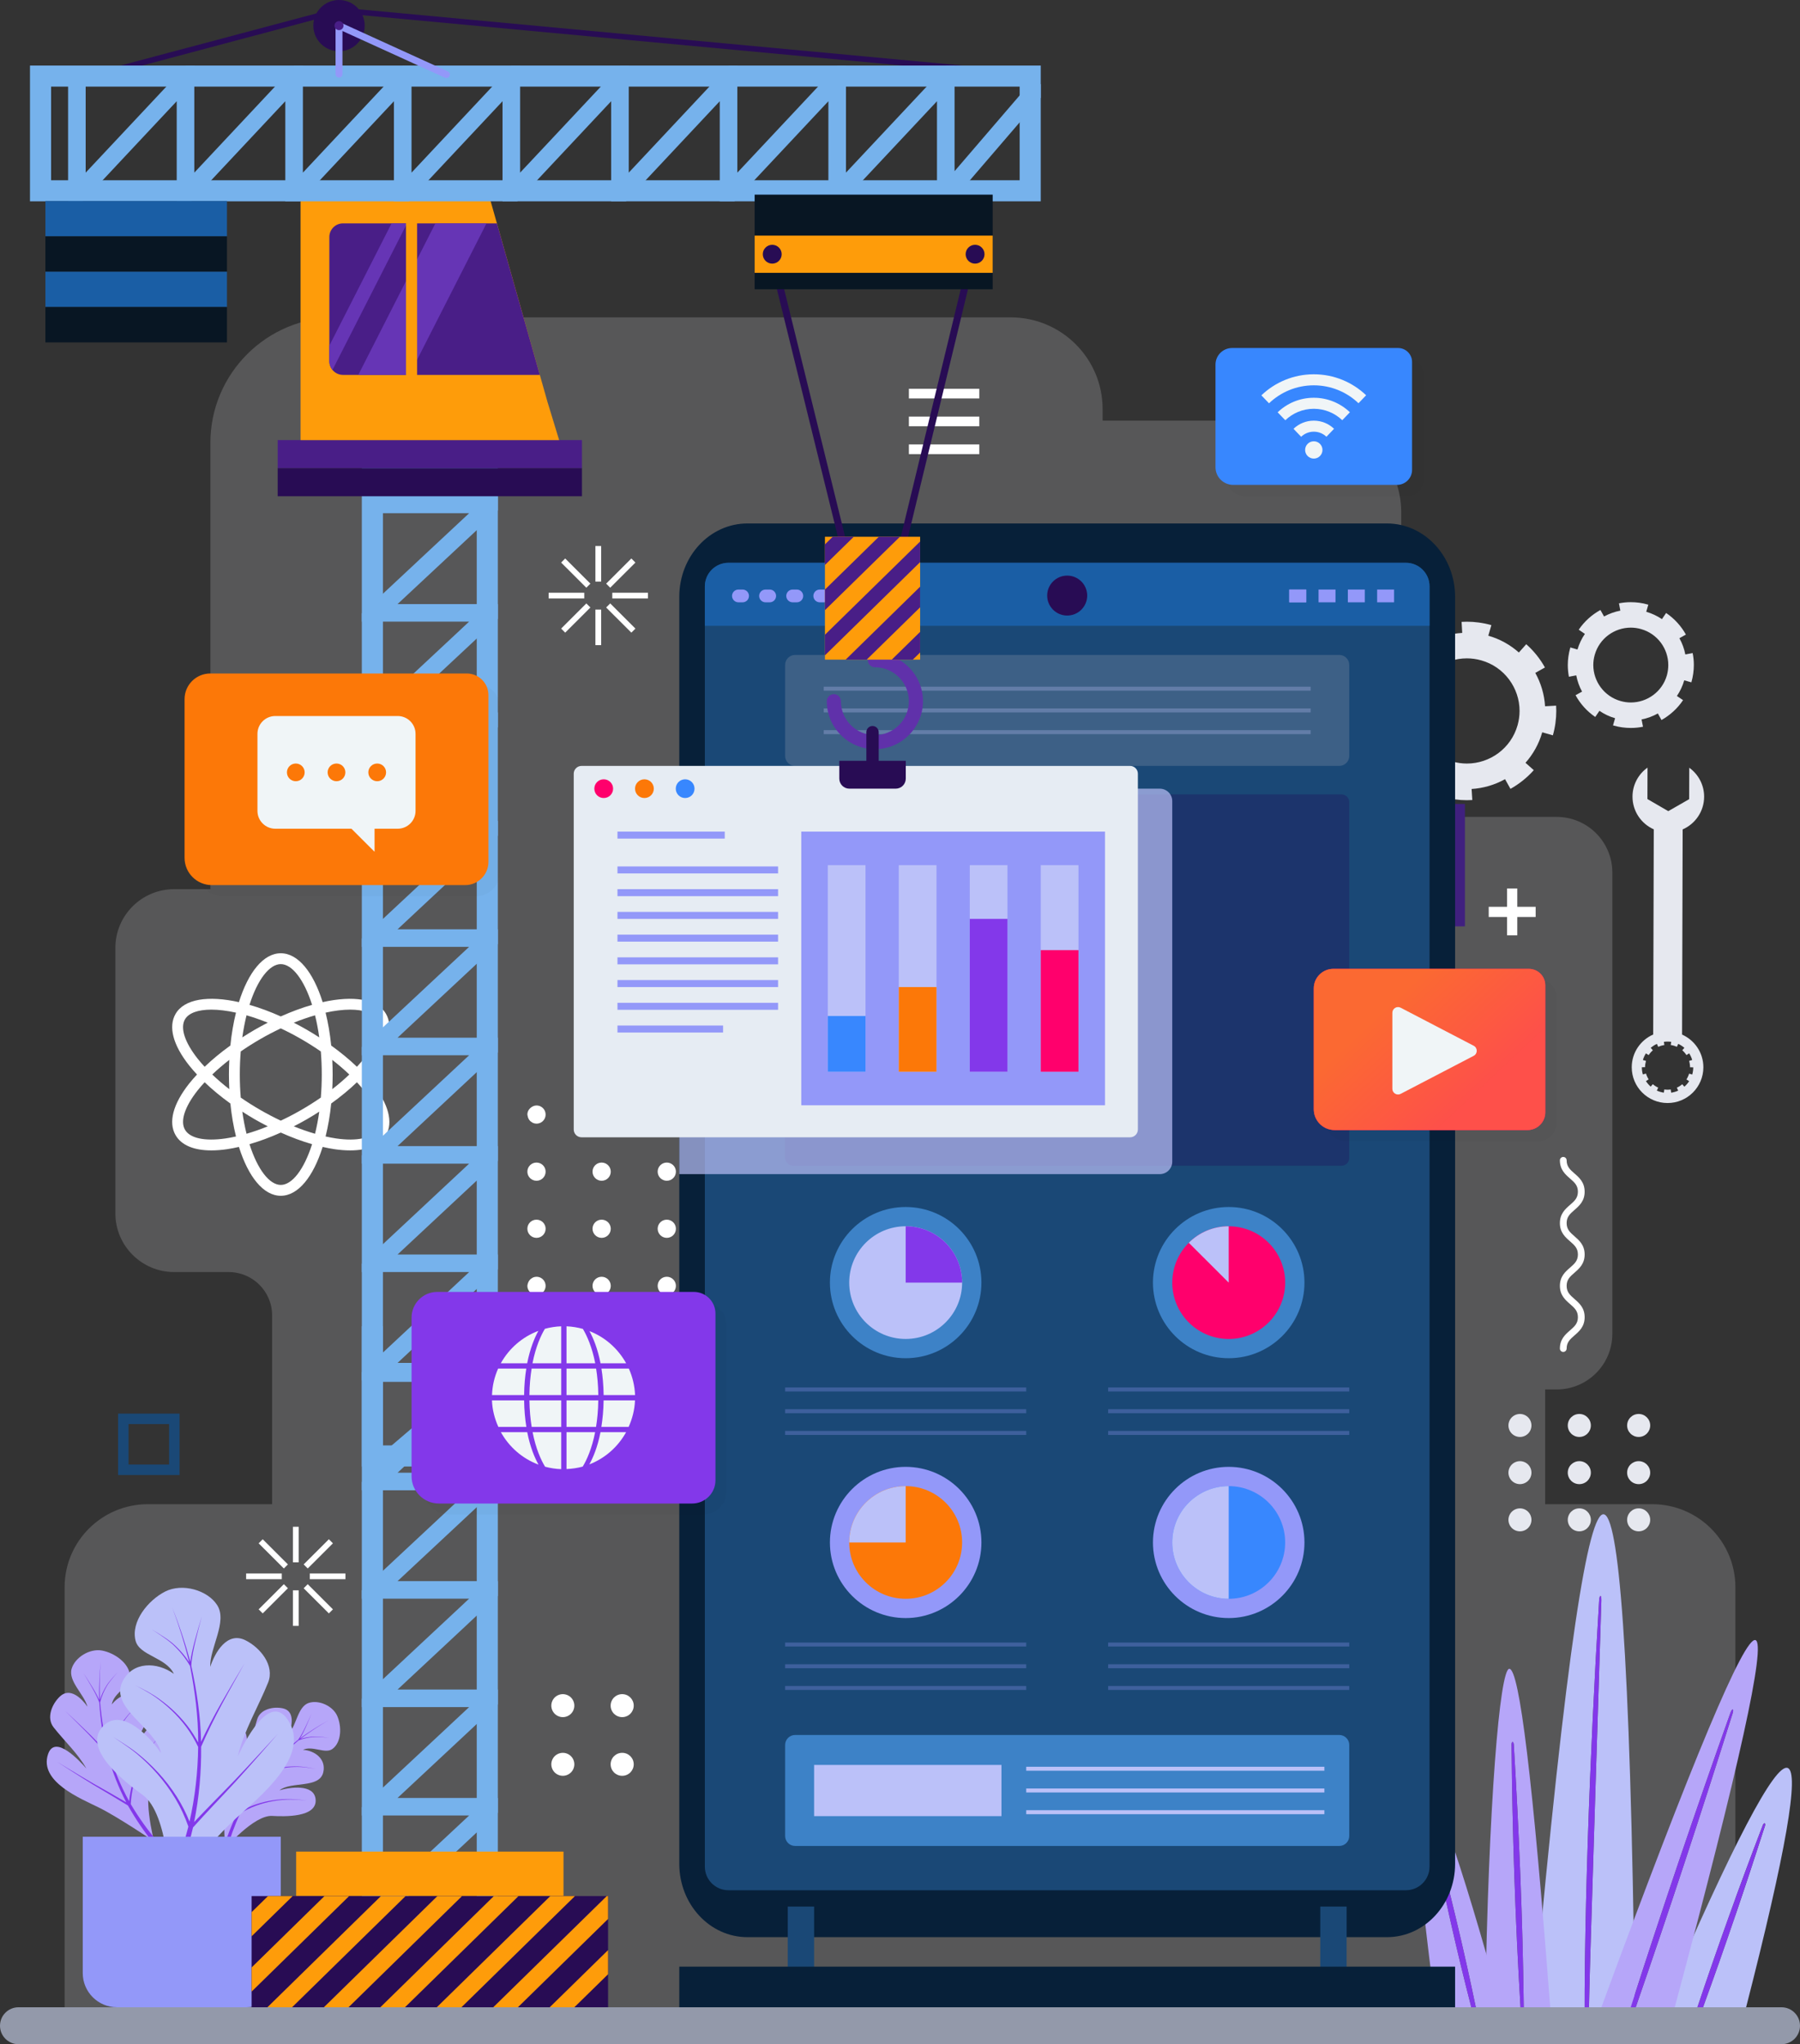 <svg xmlns="http://www.w3.org/2000/svg" width="781" height="887" viewBox="0 0 781 887" fill="none"><rect x="0" y="0" width="781" height="887" fill="#333333" stroke="none"/><path opacity="0.2" d="M670.428 652.681V602.899H675.404C688.749 602.899 699.57 592.1 699.57 578.778V378.578C699.57 365.258 688.751 354.457 675.404 354.457H607.983V222.333C607.983 200.347 590.127 182.522 568.098 182.522H478.416V177.519C478.416 155.533 460.56 137.708 438.531 137.708H145.848C115.714 137.708 91.285 162.091 91.285 192.169V385.813H75.578C61.486 385.813 50.063 397.215 50.063 411.28V526.488C50.063 540.553 61.486 551.955 75.578 551.955H99.221C109.633 551.955 118.074 560.381 118.074 570.773V652.679H64.14C44.199 652.679 28.031 668.816 28.031 688.721V870.961H752.971V688.721C752.971 668.814 736.803 652.679 716.862 652.679H670.428V652.681Z" fill="#E6E8EF"></path><path d="M77.915 640.01H51.232V613.377H77.915V640.01ZM55.779 635.474H73.37V617.916H55.779V635.474Z" fill="#1A4876"></path><path d="M775.634 767.124C780.914 768.941 774.907 803.555 757.615 870.966C751.702 870.966 745.447 870.966 738.928 870.966C748.398 844.96 757.28 818.734 765.753 792.377C766.213 790.94 765.35 790.685 764.828 792.055C754.831 818.14 745.361 844.46 736.488 870.966C731.527 870.966 726.421 870.966 721.202 870.966C751.919 799.824 770.061 765.21 775.634 767.124Z" fill="#BBC1F9"></path><path d="M764.829 792.053C765.352 790.682 766.212 790.937 765.754 792.375C757.282 818.734 748.399 844.958 738.929 870.963C738.123 870.963 737.309 870.963 736.492 870.963C745.362 844.46 754.832 818.137 764.829 792.053Z" fill="#8338EA"></path><path d="M709.331 870.964C702.659 870.964 696.007 870.964 689.437 870.964L689.606 863.571L689.955 850.574C690.487 833.246 691.022 815.919 691.554 798.584C692.643 763.913 693.729 729.231 694.818 694.557C694.902 691.79 693.999 691.834 693.835 694.509C691.74 729.118 690.083 763.79 688.932 798.478C688.356 815.823 687.939 833.172 687.696 850.521L687.573 863.533L687.564 870.961C680.047 870.961 672.648 870.961 665.442 870.961C679.731 712.385 689.274 656.804 695.74 657.056C702.185 657.306 707.368 713.07 709.331 870.964Z" fill="#BBC1F9"></path><path d="M693.832 694.514C693.996 691.838 694.899 691.795 694.815 694.562C693.726 729.234 692.64 763.917 691.551 798.589C691.019 815.924 690.484 833.251 689.952 850.578L689.603 863.576L689.434 870.968C688.811 870.968 688.182 870.968 687.561 870.968L687.57 863.54L687.693 850.528C687.936 833.179 688.353 815.83 688.929 798.486C690.08 763.795 691.737 729.123 693.832 694.514Z" fill="#8338EA"></path><path d="M672.618 870.964C668.723 870.964 664.896 870.964 661.144 870.964C660.684 832.979 659.107 794.976 656.821 757.023C656.727 755.41 655.829 755.494 655.846 757.059C656.183 795.034 657.445 833.056 659.73 870.964C654.451 870.964 649.331 870.964 644.413 870.964C645.832 782.923 650.725 724.236 654.863 724.106C659.239 723.969 665.161 772.93 672.618 870.964Z" fill="#B6A6F9"></path><path d="M661.144 870.964C660.67 870.964 660.2 870.964 659.731 870.964C657.445 833.056 656.183 795.034 655.846 757.059C655.829 755.494 656.727 755.41 656.821 757.023C659.107 794.978 660.684 832.979 661.144 870.964Z" fill="#8338EA"></path><path d="M651.416 870.964C647.58 870.964 643.878 870.964 640.333 870.964C635.112 845.634 629.021 820.477 622.376 795.462C622.065 794.281 621.198 794.524 621.42 795.683C626.319 820.929 631.954 846.059 638.389 870.964C632.768 870.964 627.568 870.964 622.872 870.964C614.407 806.616 612.42 773.978 616.923 773.06C621.555 772.117 633.052 804.75 651.416 870.964Z" fill="#B6A6F9"></path><path d="M640.33 870.964C639.675 870.964 639.032 870.964 638.386 870.964C631.953 846.059 626.315 820.928 621.417 795.683C621.195 794.524 622.06 794.281 622.373 795.461C629.018 820.477 635.111 845.633 640.33 870.964Z" fill="#8338EA"></path><path d="M761.677 711.647C766.427 713.154 754.751 766.254 726.657 870.966C721.077 870.966 715.419 870.966 709.728 870.966C724.381 828.708 738.309 786.166 751.755 743.484C752.424 741.357 751.555 741.133 750.825 743.174C735.744 785.517 721.277 828.15 707.537 870.966C703.31 870.966 699.066 870.966 694.82 870.966C734.503 763.208 756.788 710.096 761.677 711.647Z" fill="#B6A6F9"></path><path d="M750.826 743.174C751.553 741.136 752.425 741.357 751.755 743.484C738.312 786.163 724.381 828.708 709.729 870.966C709.001 870.966 708.267 870.966 707.537 870.966C721.277 828.148 735.744 785.517 750.826 743.174Z" fill="#8338EA"></path><path d="M317.583 529.221H317.564C315.38 529.221 313.619 530.988 313.619 533.168C313.619 535.346 315.399 537.115 317.583 537.115C319.768 537.115 321.538 535.349 321.538 533.168C321.538 530.988 319.768 529.221 317.583 529.221ZM317.583 553.996H317.564C315.38 553.996 313.619 555.763 313.619 557.943C313.619 560.123 315.399 561.89 317.583 561.89C319.768 561.89 321.538 560.123 321.538 557.943C321.538 555.763 319.768 553.996 317.583 553.996ZM317.583 603.545H317.564C315.38 603.545 313.619 605.312 313.619 607.492C313.619 609.673 315.399 611.44 317.583 611.44C319.768 611.44 321.538 609.673 321.538 607.492C321.538 605.312 319.768 603.545 317.583 603.545ZM317.583 578.77H317.564C315.38 578.77 313.619 580.537 313.619 582.718C313.619 584.898 315.399 586.665 317.583 586.665C319.768 586.665 321.538 584.898 321.538 582.718C321.538 580.537 319.768 578.77 317.583 578.77ZM345.848 454.894H345.829C343.645 454.894 341.886 456.661 341.886 458.842C341.886 461.02 343.666 462.789 345.851 462.789C348.035 462.789 349.805 461.022 349.805 458.842C349.803 456.659 348.033 454.894 345.848 454.894ZM317.583 504.446H317.564C315.38 504.446 313.619 506.213 313.619 508.393C313.619 510.574 315.399 512.341 317.583 512.341C319.768 512.341 321.538 510.574 321.538 508.393C321.538 506.213 319.768 504.446 317.583 504.446ZM289.316 561.888C291.5 561.888 293.27 560.121 293.27 557.941C293.27 555.76 291.5 553.993 289.316 553.993H289.297C287.112 553.993 285.352 555.76 285.352 557.941C285.354 560.121 287.134 561.888 289.316 561.888ZM289.316 586.662C291.5 586.662 293.27 584.896 293.27 582.715C293.27 580.537 291.5 578.768 289.316 578.768H289.297C287.112 578.768 285.352 580.535 285.352 582.715C285.354 584.896 287.134 586.662 289.316 586.662ZM317.583 430.117H317.564C315.38 430.117 313.619 431.884 313.619 434.065C313.619 436.242 315.399 438.012 317.583 438.012C319.768 438.012 321.538 436.245 321.538 434.065C321.538 431.887 319.768 430.117 317.583 430.117ZM317.583 454.894H317.564C315.38 454.894 313.619 456.661 313.619 458.842C313.619 461.02 315.399 462.789 317.583 462.789C319.768 462.789 321.538 461.022 321.538 458.842C321.538 456.659 319.768 454.894 317.583 454.894ZM317.583 479.669H317.564C315.38 479.669 313.619 481.436 313.619 483.616C313.619 485.794 315.399 487.561 317.583 487.561C319.768 487.561 321.538 485.794 321.538 483.616C321.538 481.434 319.768 479.669 317.583 479.669ZM402.378 537.115C404.56 537.115 406.333 535.349 406.333 533.168C406.333 530.988 404.562 529.221 402.378 529.221H402.359C400.174 529.221 398.414 530.988 398.414 533.168C398.414 535.346 400.194 537.115 402.378 537.115ZM402.378 512.338C404.56 512.338 406.333 510.571 406.333 508.391C406.333 506.211 404.562 504.444 402.378 504.444H402.359C400.174 504.444 398.414 506.211 398.414 508.391C398.414 510.571 400.194 512.338 402.378 512.338ZM400.837 487.251C401.311 487.451 401.831 487.561 402.378 487.561C402.956 487.561 403.496 487.424 403.989 487.203C404.006 487.196 404.016 487.181 404.033 487.174C404.514 486.951 404.931 486.633 405.283 486.244C405.918 485.544 406.333 484.636 406.333 483.616C406.333 481.438 404.562 479.669 402.378 479.669H402.359C400.174 479.669 398.414 481.436 398.414 483.616C398.414 485.249 399.416 486.653 400.837 487.251ZM292.112 604.701C291.996 604.584 291.833 604.526 291.703 604.425C291.033 603.906 290.231 603.545 289.316 603.545H289.294C287.11 603.545 285.352 605.312 285.352 607.492C285.352 608.565 285.79 609.531 286.486 610.24C286.488 610.242 286.488 610.245 286.488 610.245C287.209 610.978 288.206 611.437 289.313 611.437C289.523 611.437 289.701 611.351 289.904 611.319H289.906C289.908 611.319 289.911 611.317 289.913 611.317C290.845 611.17 291.662 610.742 292.257 610.065C292.353 609.961 292.408 609.831 292.493 609.716C292.671 609.464 292.863 609.223 292.979 608.93C293.157 608.492 293.263 608.016 293.266 607.509C293.266 607.502 293.268 607.497 293.268 607.492C293.268 606.492 292.863 605.603 292.247 604.906C292.196 604.843 292.17 604.759 292.112 604.701ZM289.316 537.115C291.5 537.115 293.27 535.349 293.27 533.168C293.27 530.988 291.5 529.221 289.316 529.221H289.297C287.112 529.221 285.352 530.988 285.352 533.168C285.354 535.346 287.134 537.115 289.316 537.115ZM345.848 578.77H345.829C343.645 578.77 341.886 580.537 341.886 582.718C341.886 584.898 343.666 586.665 345.851 586.665C348.035 586.665 349.805 584.898 349.805 582.718C349.803 580.537 348.033 578.77 345.848 578.77ZM345.848 504.446H345.829C343.645 504.446 341.886 506.213 341.886 508.393C341.886 510.574 343.666 512.341 345.851 512.341C348.035 512.341 349.805 510.574 349.805 508.393C349.805 506.213 348.033 504.446 345.848 504.446ZM345.848 529.221H345.829C343.645 529.221 341.886 530.988 341.886 533.168C341.886 535.346 343.666 537.115 345.851 537.115C348.035 537.115 349.805 535.349 349.805 533.168C349.803 530.988 348.033 529.221 345.848 529.221ZM345.848 553.996H345.829C343.645 553.996 341.886 555.763 341.886 557.943C341.886 560.123 343.666 561.89 345.851 561.89C348.035 561.89 349.805 560.123 349.805 557.943C349.803 555.763 348.033 553.996 345.848 553.996ZM345.848 479.669H345.829C343.645 479.669 341.886 481.436 341.886 483.616C341.886 485.794 343.666 487.561 345.851 487.561C348.035 487.561 349.805 485.794 349.805 483.616C349.803 481.434 348.033 479.669 345.848 479.669ZM374.113 454.894H374.091C371.907 454.894 370.146 456.661 370.146 458.842C370.146 461.02 371.929 462.789 374.113 462.789C376.298 462.789 378.068 461.022 378.068 458.842C378.068 456.659 376.298 454.894 374.113 454.894ZM345.848 438.012C348.033 438.012 349.803 436.245 349.803 434.065C349.803 434.062 349.803 434.062 349.803 434.06C349.8 433.418 349.612 432.839 349.34 432.302C349.314 432.254 349.278 432.216 349.249 432.168C348.962 431.658 348.572 431.242 348.095 430.906C348.095 430.906 348.095 430.906 348.093 430.906C347.447 430.447 346.701 430.122 345.848 430.122H345.829C343.645 430.122 341.884 431.889 341.884 434.069C341.882 436.245 343.664 438.012 345.848 438.012ZM374.113 553.996H374.091C371.907 553.996 370.146 555.763 370.146 557.943C370.146 560.123 371.929 561.89 374.113 561.89C376.298 561.89 378.068 560.123 378.068 557.943C378.068 555.763 376.298 553.996 374.113 553.996ZM374.113 578.77H374.091C371.907 578.77 370.146 580.537 370.146 582.718C370.146 584.898 371.929 586.665 374.113 586.665C376.298 586.665 378.068 584.898 378.068 582.718C378.068 580.537 376.298 578.77 374.113 578.77ZM374.113 479.669H374.091C371.907 479.669 370.146 481.436 370.146 483.616C370.146 485.794 371.929 487.561 374.113 487.561C376.298 487.561 378.068 485.794 378.068 483.616C378.068 481.434 376.298 479.669 374.113 479.669ZM374.113 529.221H374.091C371.907 529.221 370.146 530.988 370.146 533.168C370.146 535.346 371.929 537.115 374.113 537.115C376.298 537.115 378.068 535.349 378.068 533.168C378.068 530.988 376.298 529.221 374.113 529.221ZM232.786 479.669H232.764C232.314 479.669 231.897 479.77 231.507 479.922C231.148 480.044 230.84 480.232 230.537 480.446C230.534 480.446 230.534 480.446 230.532 480.448C229.523 481.162 228.822 482.282 228.822 483.614C228.822 483.782 228.899 483.927 228.918 484.09C228.918 484.09 228.918 484.09 228.918 484.092C228.918 484.097 228.92 484.1 228.92 484.102C229.046 485.064 229.477 485.912 230.168 486.528C230.26 486.612 230.38 486.66 230.479 486.737C230.748 486.936 231.011 487.141 231.326 487.266C231.777 487.451 232.266 487.559 232.786 487.559C234.424 487.559 235.83 486.566 236.43 485.15C236.63 484.679 236.741 484.16 236.741 483.614C236.741 483.068 236.63 482.549 236.43 482.078C235.83 480.662 234.426 479.669 232.786 479.669ZM374.113 504.446H374.091C371.907 504.446 370.146 506.213 370.146 508.393C370.146 510.574 371.929 512.341 374.113 512.341C376.298 512.341 378.068 510.574 378.068 508.393C378.068 506.213 376.298 504.446 374.113 504.446ZM232.786 553.996H232.764C232.266 553.996 231.803 554.106 231.372 554.277C231.153 554.361 230.97 554.493 230.773 554.614C230.604 554.719 230.435 554.813 230.286 554.943C230.028 555.157 229.821 555.402 229.624 555.674C229.585 555.729 229.547 555.782 229.511 555.842C229.296 556.174 229.137 556.522 229.029 556.914C229.029 556.916 229.029 556.916 229.026 556.916C229.026 556.916 229.026 556.916 229.026 556.919C228.935 557.253 228.822 557.578 228.822 557.941C228.822 559.496 229.749 560.811 231.062 561.453C231.062 561.453 231.062 561.453 231.062 561.455H231.064C231.584 561.71 232.15 561.881 232.767 561.883C232.774 561.883 232.779 561.888 232.786 561.888C234.97 561.888 236.741 560.121 236.741 557.941C236.741 557.395 236.63 556.876 236.43 556.404C235.83 554.989 234.426 553.996 232.786 553.996ZM232.786 504.446H232.764C230.58 504.446 228.819 506.213 228.819 508.393C228.819 510.574 230.602 512.341 232.786 512.341C234.97 512.341 236.741 510.574 236.741 508.393C236.741 506.213 234.97 504.446 232.786 504.446ZM232.786 529.221H232.764C230.58 529.221 228.819 530.988 228.819 533.168C228.819 535.346 230.602 537.115 232.786 537.115C234.97 537.115 236.741 535.349 236.741 533.168C236.741 530.988 234.97 529.221 232.786 529.221ZM261.053 504.446H261.032C258.847 504.446 257.089 506.213 257.089 508.393C257.089 510.574 258.871 512.341 261.053 512.341C263.235 512.341 265.008 510.574 265.008 508.393C265.008 506.213 263.235 504.446 261.053 504.446ZM289.316 438.012C291.5 438.012 293.27 436.245 293.27 434.065C293.27 431.884 291.5 430.117 289.316 430.117H289.297C287.112 430.117 285.352 431.884 285.352 434.065C285.354 436.245 287.134 438.012 289.316 438.012ZM289.316 487.561C291.5 487.561 293.27 485.794 293.27 483.616C293.27 481.436 291.5 479.669 289.316 479.669H289.297C287.112 479.669 285.352 481.436 285.352 483.616C285.354 485.794 287.134 487.561 289.316 487.561ZM289.316 462.787C291.5 462.787 293.27 461.02 293.27 458.839C293.27 456.659 291.5 454.892 289.316 454.892H289.297C287.112 454.892 285.352 456.659 285.352 458.839C285.354 461.02 287.134 462.787 289.316 462.787ZM261.053 553.996H261.032C258.847 553.996 257.089 555.763 257.089 557.943C257.089 560.123 258.871 561.89 261.053 561.89C263.235 561.89 265.008 560.123 265.008 557.943C265.008 555.763 263.235 553.996 261.053 553.996ZM261.053 529.221H261.032C258.847 529.221 257.089 530.988 257.089 533.168C257.089 535.346 258.871 537.115 261.053 537.115C263.235 537.115 265.008 535.349 265.008 533.168C265.008 530.988 263.235 529.221 261.053 529.221ZM261.053 454.894H261.032C258.847 454.894 257.089 456.661 257.089 458.842C257.089 461.02 258.871 462.789 261.053 462.789C263.235 462.789 265.008 461.022 265.008 458.842C265.008 456.659 263.235 454.894 261.053 454.894ZM289.316 512.338C291.5 512.338 293.27 510.571 293.27 508.391C293.27 506.211 291.5 504.444 289.316 504.444H289.297C287.112 504.444 285.352 506.211 285.352 508.391C285.352 510.571 287.134 512.338 289.316 512.338ZM261.053 578.77H261.032C258.847 578.77 257.089 580.537 257.089 582.718C257.089 584.898 258.871 586.665 261.053 586.665C263.235 586.665 265.008 584.898 265.008 582.718C265.008 580.537 263.235 578.77 261.053 578.77ZM261.053 479.669H261.032C258.847 479.669 257.089 481.436 257.089 483.616C257.089 485.794 258.871 487.561 261.053 487.561C263.235 487.561 265.008 485.794 265.008 483.616C265.008 481.434 263.235 479.669 261.053 479.669ZM403.847 554.291C403.462 554.133 403.036 554.068 402.6 554.039C402.523 554.034 402.458 553.996 402.381 553.996H402.359C400.174 553.996 398.414 555.763 398.414 557.943C398.414 558.474 398.525 558.974 398.717 559.433C398.85 559.755 399.069 560.02 399.278 560.294C399.36 560.4 399.411 560.527 399.502 560.623C400.16 561.323 401.066 561.751 402.079 561.83C402.084 561.83 402.089 561.835 402.096 561.835C402.195 561.842 402.279 561.893 402.378 561.893C404.56 561.893 406.333 560.126 406.333 557.945C406.335 556.282 405.302 554.873 403.847 554.291ZM345.848 603.545H345.826C344.911 603.545 344.109 603.906 343.442 604.427C343.312 604.528 343.153 604.586 343.038 604.701C342.397 605.343 342.024 606.223 341.947 607.185C341.937 607.29 341.884 607.384 341.884 607.492C341.884 607.98 342 608.435 342.163 608.865C342.216 609.002 342.284 609.122 342.349 609.252C342.496 609.536 342.669 609.793 342.879 610.031C342.98 610.149 343.071 610.269 343.187 610.372C343.505 610.661 343.854 610.913 344.251 611.086H344.254C344.745 611.303 345.28 611.435 345.851 611.435C347.614 611.435 349.054 610.264 349.564 608.673C349.702 608.307 349.796 607.925 349.798 607.512C349.798 607.502 349.803 607.495 349.803 607.488C349.803 605.312 348.03 603.545 345.848 603.545Z" fill="white"></path><path d="M424.911 180.762H394.354V184.967H424.911V180.762Z" fill="white"></path><path d="M424.911 192.842H394.354V197.046H424.911V192.842Z" fill="white"></path><path d="M424.911 168.682H394.354V172.887H424.911V168.682Z" fill="white"></path><path d="M158.176 466.241C159.41 464.909 160.59 463.575 161.642 462.238C168.614 453.394 170.688 445.474 167.482 439.933C163.713 433.413 153.261 431.872 139.998 434.834C135.937 421.889 129.372 413.624 121.829 413.624C114.286 413.624 107.723 421.886 103.662 434.834C90.399 431.872 79.949 433.413 76.178 439.933C72.972 445.474 75.046 453.397 82.018 462.238C83.07 463.573 84.251 464.909 85.484 466.241C84.251 467.573 83.07 468.907 82.018 470.243C75.046 479.087 72.972 487.008 76.178 492.549C78.695 496.9 84.106 499.17 91.717 499.17C93.802 499.17 96.052 498.999 98.453 498.655C100.141 498.413 101.89 498.059 103.665 497.658C107.728 510.598 114.288 518.858 121.829 518.858C129.37 518.858 135.932 510.598 139.995 497.658C141.77 498.059 143.521 498.413 145.207 498.655C147.608 499.001 149.858 499.17 151.943 499.17C159.552 499.17 164.966 496.898 167.482 492.549C170.688 487.008 168.614 479.085 161.642 470.243C160.59 468.907 159.41 467.573 158.176 466.241ZM80.265 442.288C81.852 439.548 85.929 438.086 91.709 438.086C94.816 438.086 98.422 438.517 102.388 439.389C101.3 443.764 100.471 448.558 99.956 453.661C95.845 456.618 92.09 459.717 88.793 462.883C87.702 461.698 86.662 460.51 85.727 459.325C80.113 452.202 78.121 445.993 80.265 442.288ZM99.489 472.594C96.818 470.522 94.344 468.397 92.097 466.241C94.344 464.087 96.818 461.962 99.489 459.887C99.385 461.969 99.327 464.085 99.327 466.241C99.327 468.397 99.387 470.513 99.489 472.594ZM97.779 493.989C88.793 495.283 82.408 493.898 80.265 490.194C78.121 486.487 80.113 480.28 85.727 473.157C86.662 471.972 87.702 470.784 88.793 469.599C92.09 472.763 95.845 475.861 99.956 478.821C100.474 483.936 101.302 488.739 102.396 493.121C100.823 493.47 99.272 493.775 97.779 493.989ZM138.524 450.13C136.751 448.988 134.947 447.865 133.081 446.791C131.207 445.712 129.338 444.702 127.479 443.75C130.677 442.457 133.762 441.392 136.693 440.553C137.428 443.507 138.045 446.714 138.524 450.13ZM121.829 418.336C126.703 418.336 131.898 424.954 135.407 436.009C131.075 437.252 126.511 438.93 121.829 441.034C117.149 438.933 112.585 437.255 108.253 436.012C111.759 424.956 116.954 418.336 121.829 418.336ZM106.967 440.55C109.895 441.392 112.98 442.457 116.179 443.748C114.319 444.699 112.451 445.709 110.577 446.788C108.71 447.863 106.906 448.986 105.134 450.128C105.613 446.714 106.23 443.507 106.967 440.55ZM105.136 482.354C106.909 483.496 108.713 484.619 110.579 485.693C112.443 486.768 114.315 487.763 116.188 488.725C113.05 489.999 109.965 491.076 106.969 491.944C106.232 488.982 105.616 485.773 105.136 482.354ZM121.829 514.146C116.954 514.146 111.759 507.526 108.25 496.47C112.643 495.201 117.207 493.504 121.829 491.429C126.448 493.506 131.012 495.201 135.407 496.47C131.898 507.526 126.703 514.146 121.829 514.146ZM136.691 491.941C133.695 491.076 130.61 489.996 127.472 488.722C129.345 487.763 131.217 486.766 133.081 485.691C134.947 484.616 136.751 483.494 138.524 482.352C138.045 485.773 137.428 488.982 136.691 491.941ZM139.203 476.248C136.51 478.109 133.676 479.907 130.718 481.612C127.763 483.316 124.786 484.864 121.826 486.261C118.867 484.864 115.892 483.314 112.937 481.612C109.98 479.907 107.147 478.109 104.455 476.248C104.19 473.056 104.048 469.712 104.048 466.241C104.048 462.767 104.192 459.426 104.455 456.233C107.147 454.373 109.98 452.575 112.937 450.87C115.952 449.132 118.924 447.589 121.826 446.221C124.731 447.589 127.703 449.132 130.718 450.87C133.676 452.575 136.508 454.373 139.203 456.233C139.468 459.426 139.61 462.767 139.61 466.241C139.61 469.715 139.468 473.056 139.203 476.248ZM151.948 438.086C157.728 438.086 161.808 439.548 163.393 442.288C165.536 445.993 163.545 452.202 157.931 459.325C156.996 460.51 155.956 461.698 154.865 462.883C151.568 459.719 147.815 456.62 143.704 453.664C143.187 448.558 142.36 443.764 141.272 439.389C145.238 438.517 148.841 438.086 151.948 438.086ZM144.172 459.89C146.842 461.962 149.316 464.087 151.563 466.241C149.316 468.395 146.842 470.52 144.172 472.592C144.275 470.51 144.333 468.395 144.333 466.241C144.333 464.087 144.273 461.969 144.172 459.89ZM163.395 490.194C161.252 493.9 154.874 495.283 145.882 493.989C144.386 493.775 142.837 493.468 141.267 493.119C142.36 488.737 143.189 483.934 143.707 478.818C147.818 475.861 151.57 472.763 154.867 469.599C155.958 470.784 156.999 471.972 157.933 473.157C163.547 480.28 165.536 486.489 163.395 490.194Z" fill="white"></path><path d="M675.18 306.181L670.385 306.455C670.086 301.321 668.586 296.385 666.139 291.972L670.335 289.628C668.237 285.863 665.489 282.423 662.218 279.532L659.022 283.121C655.301 279.83 650.855 277.289 645.762 275.842L647.084 271.255L647.033 271.231C643.486 270.233 639.941 269.76 636.444 269.76C635.668 269.76 634.919 269.784 634.17 269.834L634.445 274.62C629.3 274.918 624.356 276.39 619.934 278.858L617.586 274.647C613.814 276.765 610.368 279.483 607.47 282.748L611.066 285.964C607.769 289.654 605.223 294.09 603.774 299.176L599.154 297.854L599.13 297.953C598.131 301.467 597.656 305.008 597.656 308.496C597.656 309.244 597.68 309.992 597.731 310.739L602.526 310.465C602.825 315.6 604.299 320.535 606.746 324.949L602.55 327.292C604.648 331.057 607.369 334.497 610.642 337.413L613.865 333.824C617.562 337.115 622.008 339.656 627.101 341.103L625.779 345.714L625.904 345.738C629.425 346.735 632.973 347.209 636.468 347.209C637.267 347.209 638.04 347.185 638.816 347.134L638.515 342.348C643.659 342.024 648.604 340.552 653.025 338.086L655.374 342.298C659.145 340.18 662.592 337.437 665.489 334.172L661.893 330.982C665.164 327.292 667.712 322.831 669.159 317.747L673.779 319.069V319.045C674.778 315.506 675.252 311.965 675.252 308.475C675.255 307.703 675.231 306.929 675.18 306.181ZM658.449 314.708C655.612 324.752 646.443 331.309 636.468 331.309C634.416 331.309 632.32 331.026 630.225 330.437C620.163 327.605 613.593 318.453 613.593 308.496C613.593 306.448 613.877 304.357 614.467 302.287C617.304 292.222 626.494 285.664 636.448 285.664C638.5 285.664 640.596 285.948 642.691 286.534C652.753 289.366 659.323 298.539 659.323 308.475C659.323 310.525 659.039 312.617 658.449 314.708Z" fill="#E6E8EF"></path><path d="M734.417 283.373L731.245 283.972C730.77 281.503 729.896 279.111 728.673 276.919L731.495 275.349C729.448 271.659 726.524 268.418 722.905 265.976L721.106 268.644C719.058 267.274 716.785 266.176 714.287 265.454L715.186 262.363L715.036 262.339C712.563 261.615 710.041 261.291 707.57 261.291C705.846 261.291 704.124 261.466 702.45 261.788L703.05 264.954C700.576 265.428 698.18 266.301 695.981 267.498L694.408 264.68C690.687 266.724 687.441 269.616 684.994 273.231L687.667 275.051C686.268 277.07 685.194 279.363 684.445 281.83L681.348 280.933L681.297 281.157C680.599 283.626 680.247 286.116 680.247 288.585C680.247 290.304 680.423 291.974 680.722 293.645L683.917 293.046C684.392 295.515 685.242 297.907 686.439 300.102L683.616 301.648C685.639 305.386 688.561 308.626 692.157 311.095L693.98 308.429C696.003 309.826 698.276 310.922 700.771 311.645L699.873 314.737L700.148 314.838C702.619 315.535 705.143 315.86 707.59 315.86C709.389 315.86 711.161 315.684 712.883 315.335L712.259 312.17C714.733 311.696 717.129 310.799 719.328 309.578L720.901 312.42C724.598 310.35 727.844 307.41 730.265 303.794L727.591 301.999C728.964 299.955 730.065 297.686 730.763 295.193L733.86 296.066L733.884 296.015C734.583 293.522 734.935 291.03 734.935 288.563C734.942 286.789 734.768 285.068 734.417 283.373ZM723.254 292.996C721.231 300.15 714.687 304.811 707.594 304.811C706.147 304.811 704.647 304.612 703.175 304.189C696.008 302.169 691.338 295.664 691.311 288.585C691.311 287.114 691.511 285.642 691.935 284.147C693.958 276.993 700.502 272.332 707.594 272.332C709.044 272.332 710.542 272.531 712.014 272.955C719.181 274.974 723.851 281.479 723.851 288.558C723.854 290.03 723.654 291.501 723.254 292.996Z" fill="#E6E8EF"></path><path d="M635.615 348.839H625.812V401.956H635.615V348.839Z" fill="#40207F"></path><path d="M294.732 258.954V808.721C294.732 826.299 307.971 840.547 324.3 840.547H601.779C618.11 840.547 631.349 826.301 631.349 808.721V258.954C631.349 241.379 618.11 227.131 601.779 227.131H324.3C307.971 227.131 294.732 241.379 294.732 258.954Z" fill="#072039"></path><path d="M610.014 820.186H316.071C310.412 820.186 305.826 815.606 305.826 809.959V254.423C305.826 248.774 310.414 244.197 316.071 244.197H610.014C615.674 244.197 620.259 248.776 620.259 254.423V809.959C620.259 815.606 615.671 820.186 610.014 820.186Z" fill="#1A4876"></path><path d="M610.014 244.194H316.071C310.412 244.194 305.826 248.774 305.826 254.42V271.539H620.259V254.42C620.259 248.774 615.671 244.194 610.014 244.194Z" fill="#1A5EA5"></path><path d="M463.042 267.091C467.837 267.091 471.724 263.211 471.724 258.425C471.724 253.639 467.837 249.759 463.042 249.759C458.247 249.759 454.359 253.639 454.359 258.425C454.359 263.211 458.247 267.091 463.042 267.091Z" fill="#280C54"></path><path opacity="0.78" d="M582.036 505.838H344.048C342.174 505.838 340.654 504.321 340.654 502.451V348.074C340.654 346.204 342.174 344.687 344.048 344.687H582.036C583.91 344.687 585.429 346.204 585.429 348.074V502.451C585.429 504.321 583.91 505.838 582.036 505.838Z" fill="#1E2163" fill-opacity="0.64"></path><path d="M581.082 800.976H345.003C342.602 800.976 340.656 799.034 340.656 796.637V757.155C340.656 754.758 342.602 752.816 345.003 752.816H581.082C583.483 752.816 585.429 754.758 585.429 757.155V796.637C585.429 799.034 583.483 800.976 581.082 800.976Z" fill="#3D82C7"></path><path d="M581.082 332.336H345.003C342.602 332.336 340.656 330.394 340.656 327.997V288.515C340.656 286.118 342.602 284.176 345.003 284.176H581.082C583.483 284.176 585.429 286.118 585.429 288.515V327.997C585.429 330.394 583.483 332.336 581.082 332.336Z" fill="#71869D" fill-opacity="0.4"></path><g opacity="0.3"><path d="M357.404 298.828H568.679" stroke="#BBC1F9" stroke-width="1.728" stroke-miterlimit="10"></path><path d="M357.404 308.256H568.679" stroke="#BBC1F9" stroke-width="1.728" stroke-miterlimit="10"></path><path d="M357.404 317.682H568.679" stroke="#BBC1F9" stroke-width="1.728" stroke-miterlimit="10"></path></g><path d="M392.96 589.34C374.837 589.34 360.093 574.624 360.093 556.534C360.093 538.445 374.837 523.728 392.96 523.728C411.083 523.728 425.828 538.445 425.828 556.534C425.828 574.624 411.083 589.34 392.96 589.34Z" fill="#3D82C7"></path><path d="M392.959 580.982C406.486 580.982 417.453 570.036 417.453 556.534C417.453 543.032 406.486 532.086 392.959 532.086C379.432 532.086 368.466 543.032 368.466 556.534C368.466 570.036 379.432 580.982 392.959 580.982Z" fill="#BBC1F9"></path><path d="M392.961 532.086C406.489 532.086 417.454 543.031 417.454 556.534H392.961V532.086Z" fill="#8338EA"></path><path d="M392.96 702.089C374.837 702.089 360.093 687.372 360.093 669.283C360.093 651.193 374.837 636.476 392.96 636.476C411.083 636.476 425.828 651.193 425.828 669.283C425.828 687.372 411.083 702.089 392.96 702.089Z" fill="#9398F9"></path><path d="M392.959 693.73C406.486 693.73 417.453 682.785 417.453 669.283C417.453 655.78 406.486 644.835 392.959 644.835C379.432 644.835 368.466 655.78 368.466 669.283C368.466 682.785 379.432 693.73 392.959 693.73Z" fill="#FC7808"></path><path d="M392.959 644.835C379.431 644.835 368.466 655.78 368.466 669.283H392.959V644.835Z" fill="#BBC1F9"></path><path d="M533.123 589.34C515 589.34 500.256 574.624 500.256 556.534C500.256 538.445 515 523.728 533.123 523.728C551.246 523.728 565.991 538.445 565.991 556.534C565.991 574.624 551.246 589.34 533.123 589.34Z" fill="#3D82C7"></path><path d="M557.3 560.47C559.474 547.143 550.412 534.581 537.061 532.411C523.709 530.242 511.124 539.286 508.95 552.613C506.776 565.939 515.837 578.502 529.189 580.671C542.54 582.841 555.126 573.797 557.3 560.47Z" fill="#FF006C"></path><path d="M533.123 556.534V532.086C526.361 532.086 520.236 534.822 515.805 539.248L533.123 556.534Z" fill="#BBC1F9"></path><path d="M533.123 702.091C515 702.091 500.256 687.374 500.256 669.285C500.256 651.196 515 636.479 533.123 636.479C551.246 636.479 565.991 651.196 565.991 669.285C565.991 687.372 551.246 702.091 533.123 702.091Z" fill="#9398F9"></path><path d="M533.122 693.73C546.65 693.73 557.616 682.785 557.616 669.283C557.616 655.78 546.65 644.835 533.122 644.835C519.595 644.835 508.629 655.78 508.629 669.283C508.629 682.785 519.595 693.73 533.122 693.73Z" fill="#3887FE"></path><path d="M508.629 669.283C508.629 682.785 519.594 693.73 533.122 693.73V644.835C519.594 644.835 508.629 655.78 508.629 669.283Z" fill="#BBC1F9"></path><g opacity="0.3"><path d="M480.818 602.898H585.43" stroke="#9398F9" stroke-width="1.728" stroke-miterlimit="10"></path><path d="M480.818 612.327H585.43" stroke="#9398F9" stroke-width="1.728" stroke-miterlimit="10"></path><path d="M480.818 621.755H585.43" stroke="#9398F9" stroke-width="1.728" stroke-miterlimit="10"></path></g><g opacity="0.3"><path d="M340.654 602.898H445.265" stroke="#9398F9" stroke-width="1.728" stroke-miterlimit="10"></path><path d="M340.654 612.327H445.265" stroke="#9398F9" stroke-width="1.728" stroke-miterlimit="10"></path><path d="M340.654 621.755H445.265" stroke="#9398F9" stroke-width="1.728" stroke-miterlimit="10"></path></g><g opacity="0.3"><path d="M480.818 713.565H585.43" stroke="#9398F9" stroke-width="1.728" stroke-miterlimit="10"></path><path d="M480.818 722.993H585.43" stroke="#9398F9" stroke-width="1.728" stroke-miterlimit="10"></path><path d="M480.818 732.421H585.43" stroke="#9398F9" stroke-width="1.728" stroke-miterlimit="10"></path></g><g opacity="0.3"><path d="M340.654 713.565H445.265" stroke="#9398F9" stroke-width="1.728" stroke-miterlimit="10"></path><path d="M340.654 722.993H445.265" stroke="#9398F9" stroke-width="1.728" stroke-miterlimit="10"></path><path d="M340.654 732.421H445.265" stroke="#9398F9" stroke-width="1.728" stroke-miterlimit="10"></path></g><g opacity="0.15"><path opacity="0.15" d="M668.144 425.192H583.354C578.657 425.192 574.85 428.992 574.85 433.68V486.114C574.85 491.1 578.898 495.143 583.896 495.143H667.612C671.858 495.143 675.302 491.708 675.302 487.47V432.334C675.299 428.391 672.096 425.192 668.144 425.192Z" fill="#0C0C0C"></path><path opacity="0.15" d="M608.945 477.251V444.25C608.945 442.399 610.913 441.207 612.558 442.065L644.236 458.568C646.006 459.491 646.006 462.017 644.236 462.938L612.558 479.436C610.913 480.294 608.945 479.102 608.945 477.251Z" fill="#0C0C0C"></path></g><path d="M663.327 420.384H578.537C573.841 420.384 570.033 424.185 570.033 428.872V481.306C570.033 486.292 574.082 490.335 579.079 490.335H662.795C667.041 490.335 670.485 486.9 670.485 482.662V427.526C670.483 423.584 667.279 420.384 663.327 420.384Z" fill="#FF006C"></path><path d="M663.327 420.384H578.537C573.841 420.384 570.033 424.185 570.033 428.872V481.306C570.033 486.292 574.082 490.335 579.079 490.335H662.795C667.041 490.335 670.485 486.9 670.485 482.662V427.526C670.483 423.584 667.279 420.384 663.327 420.384Z" fill="#FE613C"></path><path d="M663.327 420.384H578.537C573.841 420.384 570.033 424.185 570.033 428.872V481.306C570.033 486.292 574.082 490.335 579.079 490.335H662.795C667.041 490.335 670.485 486.9 670.485 482.662V427.526C670.483 423.584 667.279 420.384 663.327 420.384Z" fill="url(#paint0_linear)" fill-opacity="0.3"></path><path d="M604.129 472.443V439.442C604.129 437.591 606.097 436.399 607.742 437.257L639.419 453.76C641.189 454.683 641.189 457.21 639.419 458.13L607.742 474.628C606.097 475.486 604.129 474.294 604.129 472.443Z" fill="#F0F5F7"></path><g opacity="0.15"><path opacity="0.15" d="M611.419 155.809H539.424C535.436 155.809 532.204 159.035 532.204 163.016V207.537C532.204 211.77 535.643 215.203 539.884 215.203H610.966C614.571 215.203 617.495 212.285 617.495 208.686V161.872C617.495 158.523 614.774 155.809 611.419 155.809Z" fill="#0C0C0C"></path></g><path d="M606.602 151.002H534.608C530.62 151.002 527.388 154.228 527.388 158.209V202.729C527.388 206.962 530.827 210.395 535.068 210.395H606.15C609.755 210.395 612.679 207.477 612.679 203.878V157.064C612.679 153.716 609.957 151.002 606.602 151.002Z" fill="#3887FE"></path><path d="M570.04 191.474C567.962 191.476 566.278 193.159 566.278 195.233C566.281 197.308 567.967 198.988 570.045 198.988C572.123 198.986 573.807 197.303 573.807 195.229C573.807 193.152 572.121 191.471 570.04 191.474ZM561.24 186.065L564.556 189.517C565.987 188.152 567.902 187.313 570.038 187.308C572.174 187.308 574.091 188.142 575.524 189.507L578.833 186.051C576.545 183.868 573.451 182.522 570.033 182.524C566.618 182.526 563.526 183.877 561.24 186.065ZM570.016 162.408C561.194 162.415 553.194 165.896 547.293 171.543L550.609 174.997C555.655 170.17 562.475 167.202 570.019 167.194C577.562 167.189 584.387 170.146 589.44 174.966L592.751 171.507C586.844 165.867 578.838 162.401 570.016 162.408ZM554.359 178.899L557.676 182.351C560.891 179.274 565.223 177.38 570.031 177.375C574.838 177.372 579.173 179.26 582.393 182.332L585.702 178.875C581.625 174.985 576.109 172.586 570.026 172.591C563.94 172.593 558.429 175.002 554.359 178.899Z" fill="#F0F5F7"></path><path opacity="0.7" d="M294.732 509.463H503.225C506.209 509.463 508.63 507.047 508.63 504.069V347.603C508.63 344.625 506.209 342.209 503.225 342.209H294.732V509.463Z" fill="#BBC1F9"></path><path d="M445.265 767.468H574.629" stroke="#BBC1F9" stroke-width="1.728" stroke-miterlimit="10"></path><path d="M445.265 776.896H574.629" stroke="#BBC1F9" stroke-width="1.728" stroke-miterlimit="10"></path><path d="M445.265 786.324H574.629" stroke="#BBC1F9" stroke-width="1.728" stroke-miterlimit="10"></path><path d="M434.521 765.812H353.23V788.036H434.521V765.812Z" fill="#BBC1F9"></path><path d="M604.879 255.805H597.526V261.348H604.879V255.805Z" fill="#9398F9"></path><path d="M592.169 255.805H584.816V261.348H592.169V255.805Z" fill="#9398F9"></path><path d="M579.461 255.805H572.108V261.348H579.461V255.805Z" fill="#9398F9"></path><path d="M566.754 255.805H559.401V261.348H566.754V255.805Z" fill="#9398F9"></path><path d="M566.754 255.805H559.401V261.348H566.754V255.805Z" fill="#9398F9"></path><path d="M320.399 261.351H322.196C323.73 261.351 324.973 260.11 324.973 258.579C324.973 257.048 323.73 255.807 322.196 255.807H320.399C318.865 255.807 317.622 257.048 317.622 258.579C317.622 260.11 318.865 261.351 320.399 261.351Z" fill="#9398F9"></path><path d="M332.164 261.351H333.96C335.494 261.351 336.737 260.11 336.737 258.579C336.737 257.048 335.494 255.807 333.96 255.807H332.164C330.629 255.807 329.387 257.048 329.387 258.579C329.384 260.11 330.629 261.351 332.164 261.351Z" fill="#9398F9"></path><path d="M343.926 261.351H345.723C347.257 261.351 348.5 260.11 348.5 258.579C348.5 257.048 347.257 255.807 345.723 255.807H343.926C342.392 255.807 341.149 257.048 341.149 258.579C341.149 260.11 342.392 261.351 343.926 261.351Z" fill="#9398F9"></path><path d="M355.69 261.351H357.487C359.021 261.351 360.263 260.11 360.263 258.579C360.263 257.048 359.021 255.807 357.487 255.807H355.69C354.156 255.807 352.913 257.048 352.913 258.579C352.913 260.11 354.156 261.351 355.69 261.351Z" fill="#9398F9"></path><path d="M490.319 493.484H252.331C250.457 493.484 248.938 491.968 248.938 490.097V335.721C248.938 333.85 250.457 332.333 252.331 332.333H490.319C492.193 332.333 493.713 333.85 493.713 335.721V490.095C493.713 491.97 492.195 493.484 490.319 493.484Z" fill="#E6ECF3"></path><path d="M266.018 342.206C266.018 344.452 264.195 346.271 261.946 346.271C259.696 346.271 257.873 344.452 257.873 342.206C257.873 339.961 259.696 338.141 261.946 338.141C264.193 338.141 266.018 339.961 266.018 342.206Z" fill="#FF006C"></path><path d="M283.683 342.206C283.683 344.452 281.86 346.271 279.611 346.271C277.361 346.271 275.538 344.452 275.538 342.206C275.538 339.961 277.361 338.141 279.611 338.141C281.86 338.141 283.683 339.961 283.683 342.206Z" fill="#FC7808"></path><path d="M301.349 342.206C301.349 344.452 299.526 346.271 297.277 346.271C295.027 346.271 293.204 344.452 293.204 342.206C293.204 339.961 295.027 338.141 297.277 338.141C299.526 338.141 301.349 339.961 301.349 342.206Z" fill="#3887FE"></path><path d="M479.438 360.834H347.67V479.59H479.438V360.834Z" fill="#9398F9"></path><path d="M314.461 360.834H267.911V363.868H314.461V360.834Z" fill="#9398F9"></path><path d="M337.593 375.955H267.911V378.989H337.593V375.955Z" fill="#9398F9"></path><path d="M337.593 385.816H267.911V388.849H337.593V385.816Z" fill="#9398F9"></path><path d="M337.593 395.677H267.911V398.71H337.593V395.677Z" fill="#9398F9"></path><path d="M337.593 405.54H267.911V408.574H337.593V405.54Z" fill="#9398F9"></path><path d="M337.593 415.401H267.911V418.434H337.593V415.401Z" fill="#9398F9"></path><path d="M337.593 425.261H267.911V428.293H337.593V425.261Z" fill="#9398F9"></path><path d="M337.593 435.125H267.911V438.159H337.593V435.125Z" fill="#9398F9"></path><path d="M313.738 444.986H267.911V448.019H313.738V444.986Z" fill="#9398F9"></path><path d="M375.534 375.397H359.169V465.027H375.534V375.397Z" fill="#BBC1F9"></path><path d="M406.335 375.397H389.97V465.027H406.335V375.397Z" fill="#BBC1F9"></path><path d="M437.136 375.397H420.771V465.027H437.136V375.397Z" fill="#BBC1F9"></path><path d="M467.935 375.397H451.57V465.027H467.935V375.397Z" fill="#BBC1F9"></path><path d="M375.534 440.86H359.169V465.027H375.534V440.86Z" fill="#3887FE"></path><path d="M406.335 428.295H389.97V465.027H406.335V428.295Z" fill="#FC7808"></path><path d="M437.136 398.71H420.771V465.027H437.136V398.71Z" fill="#8338EA"></path><path d="M467.935 412.271H451.57V465.027H467.935V412.271Z" fill="#FF006C"></path><path d="M20.861 761.105C23.859 752.268 34.796 764.331 37.481 767.377C33.678 760.703 27.749 755.249 23.233 749.472C20.023 745.364 22.542 739.289 26.094 736.023C30.439 732.027 35.526 736.996 37.931 740.542C36.597 735.282 29.495 729.472 31.077 724.09C32.537 719.133 38.941 715.171 44.311 716.19C49.728 717.217 56.23 721.729 56.418 727.366C56.57 731.854 49.369 734.33 48.514 739.571C52.119 734.941 58.858 732.705 63.35 737.667C68.949 743.857 57.856 753.141 58.379 760.422C59.956 755.461 65.31 744.662 72.034 748.251C80.334 752.684 70.108 766.199 66.724 770.569C61.165 777.747 66.88 799.003 66.88 799.003C66.876 799.007 51.117 788.377 43.081 784.392C35.075 780.425 16.786 773.112 20.861 761.105Z" fill="#B6A6F9"></path><path d="M40.388 773.819C43.027 775.343 45.706 776.831 48.352 778.326C50.489 779.533 52.642 780.781 54.795 782.048C51.425 775.639 48.774 768.797 46.828 761.831C43.938 758.374 40.963 755.102 37.833 751.891C36.248 750.263 34.624 748.66 33.025 747.064C31.429 745.47 28.223 742.323 28.223 742.323C28.223 742.323 31.47 745.347 33.088 746.883C34.709 748.424 36.339 749.987 37.962 751.556C40.915 754.41 43.721 757.388 46.455 760.465C44.521 753.335 43.577 746.066 43.066 738.712C42.661 737.539 42.144 736.431 41.604 735.352C41.057 734.253 40.467 733.195 39.875 732.147C38.688 730.051 37.454 728.001 36.209 725.984C37.498 727.933 38.779 729.921 40.012 731.967C40.631 732.991 41.245 734.027 41.821 735.114C42.237 735.902 42.647 736.708 43.013 737.559C42.914 732.018 43.129 726.618 43.663 721.101C43.244 726.633 43.141 732.039 43.36 737.583C43.678 736.561 44.046 735.568 44.472 734.638C45.034 733.417 45.66 732.246 46.353 731.174C47.738 729.027 51.076 725.563 51.076 725.563C51.076 725.563 47.82 729.154 46.491 731.342C45.828 732.436 45.233 733.623 44.706 734.849C44.186 736.061 43.774 737.364 43.432 738.696C44.102 746.056 45.205 753.326 47.309 760.429C47.719 758.509 48.263 756.665 48.95 754.956C49.797 752.843 50.814 750.845 51.96 749.018C53.106 747.191 54.366 745.494 55.715 743.941C57.063 742.388 60.026 739.691 60.026 739.691C60.026 739.691 57.124 742.479 55.811 744.073C54.499 745.669 53.282 747.405 52.184 749.263C51.084 751.121 50.123 753.145 49.33 755.27C48.586 757.266 48.037 759.422 47.673 761.66C49.757 768.531 52.536 775.261 56.021 781.545C56.298 778.858 56.791 776.271 57.49 773.848C58.33 770.93 59.441 768.143 60.729 765.562C62.015 762.985 63.489 760.559 65.1 758.311C66.712 756.064 70.343 752.066 70.343 752.066C70.343 752.066 66.805 756.16 65.25 758.453C63.694 760.747 62.282 763.215 61.066 765.831C59.848 768.449 58.814 771.266 58.053 774.201C57.348 776.918 56.897 779.819 56.731 782.822C63.614 794.409 71.926 804.178 82.248 812.854C81.689 813.532 81.41 813.871 80.854 814.546C70.522 805.495 62.268 795.375 55.513 783.423C53.099 781.927 50.672 780.459 48.254 779.031C45.624 777.475 42.958 775.92 40.328 774.324C35.072 771.131 24.755 764.456 24.755 764.456C24.765 764.451 35.128 770.781 40.388 773.819Z" fill="#8338EA"></path><path d="M101.987 750.054C109.899 747.799 106.624 761.739 105.757 765.208C108.695 759.119 109.682 752.102 111.614 745.948C112.987 741.57 118.653 740.352 122.803 741.282C127.875 742.421 126.818 748.587 125.45 752.1C128.595 748.503 129.258 740.46 133.954 738.912C138.28 737.486 144.361 740.133 146.309 744.522C148.274 748.951 148.258 755.91 144.262 758.869C141.08 761.225 135.681 757.261 131.452 759.263C136.615 759.552 141.613 763.304 140.259 769.033C138.571 776.18 126.283 772.807 121.262 776.829C125.652 775.485 136.165 773.949 136.926 780.605C137.865 788.822 122.943 788.197 118.075 787.94C110.084 787.514 97.525 802.286 97.525 802.286C97.52 802.284 97.342 785.574 96.21 777.771C95.087 769.997 91.239 753.119 101.987 750.054Z" fill="#B6A6F9"></path><path d="M102.542 770.53C102.756 773.201 103.018 775.881 103.259 778.543C103.452 780.692 103.625 782.872 103.784 785.062C106.747 779.418 110.383 774.078 114.463 769.184C115.523 765.367 116.409 761.578 117.173 757.708C117.56 755.746 117.912 753.773 118.268 751.818C118.625 749.866 119.304 745.974 119.304 745.974C119.304 745.974 118.736 749.833 118.43 751.773C118.124 753.715 117.806 755.677 117.478 757.636C116.886 761.198 116.13 764.715 115.268 768.232C119.47 763.266 124.275 758.944 129.352 754.893C130 754.013 130.544 753.083 131.059 752.155C131.584 751.21 132.056 750.253 132.519 749.301C133.446 747.395 134.316 745.477 135.156 743.566C134.388 745.474 133.586 747.393 132.719 749.309C132.285 750.268 131.842 751.232 131.341 752.191C130.978 752.888 130.599 753.585 130.164 754.277C134.135 751.431 138.157 748.886 142.427 746.51C138.203 748.977 134.231 751.609 130.318 754.542C131.218 754.261 132.122 754.03 133.01 753.874C134.178 753.669 135.342 753.535 136.464 753.499C138.716 753.424 142.899 754.104 142.899 754.104C142.899 754.104 138.665 753.547 136.411 753.684C135.286 753.751 134.128 753.917 132.974 754.15C131.835 754.381 130.684 754.734 129.547 755.155C124.54 759.323 119.819 763.761 115.72 768.838C117.32 768.172 118.928 767.643 120.513 767.283C122.471 766.838 124.429 766.571 126.327 766.487C128.225 766.4 130.086 766.461 131.89 766.66C133.692 766.86 137.131 767.648 137.131 767.648C137.131 767.648 133.656 766.946 131.842 766.795C130.029 766.643 128.16 766.634 126.262 766.771C124.362 766.905 122.413 767.223 120.475 767.715C118.654 768.177 116.816 768.86 115.01 769.715C111.07 774.66 107.578 780.038 104.762 785.704C106.85 784.557 108.974 783.62 111.082 782.913C113.62 782.06 116.197 781.466 118.714 781.105C121.228 780.745 123.723 780.596 126.161 780.636C128.598 780.675 133.316 781.3 133.316 781.3C133.316 781.3 128.574 780.79 126.132 780.817C123.69 780.841 121.192 781.057 118.685 781.487C116.176 781.918 113.615 782.581 111.103 783.499C108.779 784.35 106.45 785.476 104.189 786.86C99.228 797.637 96.301 808.531 95.177 820.337C94.406 820.272 94.021 820.241 93.25 820.176C94.644 808.178 97.855 797.147 103.144 786.281C103.021 783.788 102.869 781.297 102.698 778.836C102.51 776.156 102.303 773.451 102.147 770.751C101.834 765.355 101.511 754.556 101.511 754.556C101.516 754.549 102.113 765.208 102.542 770.53Z" fill="#8338EA"></path><path d="M124.685 745.958C116.605 734.38 105.803 756.494 103.185 762.049C105.897 750.761 112.21 740.347 116.333 730.058C119.264 722.741 113.045 714.978 106.509 711.724C98.516 707.745 93.219 717.099 91.221 723.26C90.944 715.063 98.809 703.637 94.241 696.485C90.033 689.898 79.058 686.836 71.688 690.569C64.256 694.334 56.711 703.62 58.813 711.887C60.487 718.471 71.987 719.041 75.438 726.294C68.249 721.084 57.517 720.664 53.088 729.758C47.563 741.102 67.592 749.927 69.901 760.723C65.518 754.177 53.19 740.741 44.938 748.777C34.751 758.701 55.299 774.038 62.06 778.966C73.16 787.057 73.817 820.332 73.817 820.332C73.827 820.335 92.234 798.279 102.229 789.115C112.181 779.987 135.665 761.686 124.685 745.958Z" fill="#BBC1F9"></path><path d="M101.68 772.622C98.489 775.944 95.225 779.228 92.01 782.514C89.416 785.165 86.813 787.882 84.221 790.625C86.413 779.901 87.381 768.85 87.273 757.912C90.014 751.679 92.957 745.676 96.15 739.698C97.769 736.669 99.445 733.657 101.097 730.666C102.747 727.681 106.073 721.765 106.073 721.765C106.073 721.765 102.634 727.52 100.931 730.431C99.226 733.349 97.518 736.304 95.82 739.265C92.735 744.65 89.917 750.155 87.239 755.77C87.044 744.602 85.351 733.645 82.993 722.75C83.085 720.878 83.374 719.051 83.699 717.255C84.029 715.43 84.438 713.644 84.86 711.873C85.7 708.329 86.63 704.834 87.586 701.38C86.536 704.755 85.515 708.178 84.585 711.668C84.118 713.416 83.66 715.178 83.284 716.998C83.01 718.318 82.755 719.659 82.584 721.048C80.392 712.957 77.805 705.207 74.703 697.418C77.647 705.279 80.072 713.087 82.092 721.231C81.199 719.88 80.248 718.594 79.234 717.423C77.902 715.885 76.5 714.447 75.043 713.18C72.124 710.642 65.819 707.014 65.819 707.014C65.819 707.014 72.064 710.861 74.915 713.483C76.339 714.791 77.702 716.267 78.986 717.83C80.252 719.37 81.399 721.092 82.456 722.88C84.588 733.854 86.047 744.876 85.984 756.078C84.578 753.46 83.012 751.011 81.295 748.816C79.171 746.104 76.854 743.628 74.419 741.455C71.984 739.284 69.441 737.347 66.826 735.657C64.21 733.969 58.772 731.294 58.772 731.294C58.772 731.294 64.162 734.123 66.739 735.888C69.318 737.652 71.816 739.664 74.195 741.902C76.577 744.14 78.827 746.674 80.874 749.429C82.793 752.016 84.501 754.915 85.975 758.013C85.845 768.867 84.645 779.812 82.23 790.404C80.695 786.615 78.887 783.067 76.849 779.841C74.397 775.956 71.611 772.374 68.653 769.165C65.698 765.961 62.536 763.059 59.249 760.47C55.961 757.881 49.001 753.602 49.001 753.602C49.001 753.602 55.867 758.064 59.092 760.742C62.319 763.422 65.407 766.415 68.28 769.704C71.156 772.994 73.841 776.656 76.185 780.598C78.355 784.25 80.231 788.274 81.738 792.565C76.623 812.286 68.67 829.965 57.332 846.9C58.427 847.65 58.977 848.023 60.072 848.773C71.264 831.287 78.99 813.121 83.761 792.923C86.637 789.74 89.546 786.584 92.451 783.495C95.615 780.129 98.833 776.754 101.979 773.329C108.267 766.482 120.439 752.453 120.439 752.453C120.424 752.453 108.038 765.999 101.68 772.622Z" fill="#8338EA"></path><path d="M106.957 870.966H50.774C42.559 870.966 35.902 864.319 35.902 856.119V796.981H121.829V856.119C121.829 864.319 115.17 870.966 106.957 870.966Z" fill="#9398F9"></path><path d="M35.378 35.436L34.757 33.116L146.991 3.231L442.525 30.751L442.303 33.145L147.195 5.666L35.378 35.436Z" fill="#280C54"></path><path d="M206.856 230.03L172.498 262.115H216.013V268.515L206.856 277.06L172.498 309.143H216.013V315.542L206.856 324.105L172.498 356.19H216.013V362.589L206.856 371.135L172.498 403.22H216.013V409.619L206.856 418.18L172.498 450.265H216.013V456.664L206.856 465.21L172.498 497.295H216.013V503.694L206.856 512.254L172.498 544.339H216.013V550.739L206.856 559.284L172.498 591.369H216.013V597.8L206.856 605.629L181.686 627.171L171.002 636.313H165.126L162.652 633.433L169.964 627.171L202.904 598.987H156.99V595.422L166.149 586.877L203.545 551.957H156.99V548.392L166.149 539.846L203.545 504.913H156.99V501.348L166.149 492.799L203.545 457.883H156.99V454.318L166.149 445.772L203.545 410.838H156.99V407.273L166.149 398.725L203.545 363.806H156.99V360.243L166.149 351.695L203.545 316.761H156.99V313.196L166.149 304.65L203.545 269.731H156.99V266.166L166.149 257.62L203.545 222.686H162.835V215.068H216.013V221.468L206.856 230.03Z" fill="#76B2EC"></path><path d="M156.99 198.57V636.313H216.013V198.57H156.99ZM206.856 627.171H166.149V207.71H206.856V627.171Z" fill="#76B2EC"></path><path d="M422.6 101.749L385.484 255.112L388.45 255.827L425.566 102.464L422.6 101.749Z" fill="#280C54"></path><path d="M334.51 102.243L331.547 102.97L369.19 255.829L372.154 255.102L334.51 102.243Z" fill="#280C54"></path><path d="M252.511 190.955H120.485V203.143H252.511V190.955Z" fill="#491E87"></path><path d="M252.511 203.143H120.485V215.33H252.511V203.143Z" fill="#280C54"></path><path d="M237.546 174.392L212.077 84.457H130.408V190.964H242.608L237.546 174.392Z" fill="#FE9C0A"></path><path d="M13.011 87.356H451.57V28.443H13.011V87.356ZM22.17 78.214V37.583H442.414V78.214H22.17Z" fill="#76B2EC"></path><path d="M44.529 78.214L76.674 43.922V87.356H83.085L91.647 78.214L123.792 43.922V87.356H130.203L138.782 78.214L170.925 43.922V87.356H177.336L185.898 78.214L218.042 43.922V87.356H224.454L233.032 78.214L265.175 43.922V87.356H271.586L280.15 78.214L312.293 43.922V87.356H318.704L327.283 78.214L359.427 43.922V87.356H365.839L374.4 78.214L406.545 43.922V87.356H412.985L420.832 78.214L442.414 53.093L451.57 42.427V36.563L448.687 34.095L442.414 41.393L414.177 74.269V28.443H410.603L402.042 37.583L367.057 74.908V28.443H363.488L354.924 37.583L319.925 74.908V28.443H316.353L307.791 37.583L272.807 74.908V28.443H269.235L260.673 37.583L225.675 74.908V28.443H222.103L213.541 37.583L178.557 74.908V28.443H174.985L166.423 37.583L131.424 74.908V28.443H127.853L119.291 37.583L84.306 74.908V28.443H80.735L72.171 37.583L37.174 74.908V34.277H29.542V87.356H35.953L44.529 78.214Z" fill="#76B2EC"></path><path d="M98.481 87.231H19.702V102.563H98.481V87.231Z" fill="#1A5EA5"></path><path d="M98.481 102.563H19.702V117.895H98.481V102.563Z" fill="#081623"></path><path d="M98.481 117.895H19.702V133.227H98.481V117.895Z" fill="#1A5EA5"></path><path d="M98.481 133.227H19.702V148.559H98.481V133.227Z" fill="#081623"></path><path d="M430.71 84.457H327.429V104.986H430.71V84.457Z" fill="#081623"></path><path d="M430.71 104.986H327.429V125.515H430.71V104.986Z" fill="#081623"></path><path d="M430.71 102.229H327.429V118.385H430.71V102.229Z" fill="#FE9C0A"></path><path d="M379.599 325.071C368.097 325.071 358.74 315.732 358.74 304.251C358.74 302.568 360.108 301.205 361.794 301.205C363.48 301.205 364.848 302.568 364.848 304.251C364.848 312.371 371.466 318.977 379.602 318.977C387.737 318.977 394.356 312.371 394.356 304.251C394.356 296.131 387.737 289.525 379.602 289.525C377.916 289.525 376.548 288.162 376.548 286.476C376.548 284.794 377.916 283.428 379.602 283.428C391.102 283.428 400.461 292.767 400.461 304.249C400.461 315.73 391.1 325.071 379.599 325.071Z" fill="#6031AA"></path><path d="M166.149 575.487H156.99V846.843H166.149V589.314V584.626V575.487Z" fill="#76B2EC"></path><path d="M206.856 575.487V584.626V589.314V846.843H216.013V575.487H206.856Z" fill="#76B2EC"></path><path d="M214.71 834.799L216.013 833.58V827.181H172.498L206.856 795.096L216.013 786.536V780.137H172.498L206.856 748.052L216.013 739.506V733.106H172.498L206.856 701.021L216.013 692.459V686.062H172.498L206.856 653.977L216.013 645.431V639.032H172.498L206.856 606.947L216.013 598.384V591.985H162.835V599.603H203.545L166.149 634.536L156.99 643.085V646.65H203.545L166.149 681.567L156.99 690.113V693.678H203.545L166.149 728.611L156.99 737.159V740.724H203.545L166.149 775.641L156.99 784.19V787.755H203.545L166.149 822.688L156.99 831.234V834.799H203.545H214.71Z" fill="#76B2EC"></path><path d="M399.23 232.901H357.934V286.222H399.23V232.901Z" fill="#FE9C0A"></path><path d="M378.581 338.853C377.102 338.853 375.9 337.656 375.9 336.177V317.689C375.9 316.213 377.1 315.013 378.581 315.013C380.06 315.013 381.259 316.21 381.259 317.689V336.177C381.261 337.656 380.062 338.853 378.581 338.853Z" fill="#280C54"></path><path d="M366.92 286.222H376.045L399.231 263.51V254.57L366.92 286.222Z" fill="#491E87"></path><path d="M396.056 286.222L399.23 283.113V274.173L386.931 286.222H396.056Z" fill="#491E87"></path><path d="M357.934 255.817V264.757L390.452 232.901H381.326L357.934 255.817Z" fill="#491E87"></path><path d="M357.934 236.213V245.153L370.44 232.901H361.313L357.934 236.213Z" fill="#491E87"></path><path d="M357.934 275.421V284.361L399.23 243.906V234.966L357.934 275.421Z" fill="#491E87"></path><path d="M427.173 110.306C427.173 112.563 425.338 114.395 423.076 114.395C420.815 114.395 418.979 112.563 418.979 110.306C418.979 108.049 420.812 106.217 423.076 106.217C425.34 106.219 427.173 108.049 427.173 110.306Z" fill="#280C54"></path><path d="M335.063 114.395C337.326 114.395 339.16 112.564 339.16 110.306C339.16 108.048 337.326 106.217 335.063 106.217C332.801 106.217 330.967 108.048 330.967 110.306C330.967 112.564 332.801 114.395 335.063 114.395Z" fill="#280C54"></path><path d="M234.227 162.668L215.607 96.921H148.835C145.554 96.921 142.896 99.575 142.896 102.849V156.74C142.896 160.014 145.554 162.668 148.835 162.668H234.227Z" fill="#491E87"></path><path d="M169.898 96.918L142.896 149.994V156.737C142.896 158.172 143.425 159.468 144.276 160.495L176.62 96.918H169.898Z" fill="#6635B5"></path><path d="M155.46 162.668H177.634L211.084 96.918H188.908L155.46 162.668Z" fill="#6635B5"></path><path d="M180.98 94.897H176.148V168.678H180.98V94.897Z" fill="#FE9C0A"></path><path d="M244.499 803.423H128.498V822.722H244.499V803.423Z" fill="#FE9C0A"></path><path d="M263.833 822.722H109.166V870.966H263.833V822.722Z" fill="#280C54"></path><path d="M175.975 822.722H165.279L116.032 870.966H126.728L175.975 822.722Z" fill="#FE9C0A"></path><path d="M151.479 822.722H140.783L109.166 853.696V864.172L151.479 822.722Z" fill="#FE9C0A"></path><path d="M109.166 829.698V840.177L126.983 822.722H116.288L109.166 829.698Z" fill="#FE9C0A"></path><path d="M200.471 822.722H189.775L140.528 870.966H151.224L200.471 822.722Z" fill="#FE9C0A"></path><path d="M263.833 856.639V846.162L238.514 870.966H249.209L263.833 856.639Z" fill="#FE9C0A"></path><path d="M263.834 832.643V822.722H263.265L214.019 870.966H224.714L263.834 832.643Z" fill="#FE9C0A"></path><path d="M249.466 822.722H238.77L189.521 870.966H200.216L249.466 822.722Z" fill="#FE9C0A"></path><path d="M224.969 822.722H214.274L165.024 870.966H175.72L224.969 822.722Z" fill="#FE9C0A"></path><path d="M388.636 342.206H368.528C366.115 342.206 364.159 340.254 364.159 337.846V330.122H393.007V337.846C393.005 340.254 391.049 342.206 388.636 342.206Z" fill="#280C54"></path><path d="M158.235 11.12C158.235 17.262 153.247 22.241 147.093 22.241C140.94 22.241 135.952 17.262 135.952 11.12C135.95 4.979 140.938 0 147.091 0C153.244 0 158.235 4.979 158.235 11.12Z" fill="#280C54"></path><path d="M147.091 32.15V11.12L193.684 32.352" stroke="#9398F9" stroke-width="3" stroke-miterlimit="10" stroke-linecap="round" stroke-linejoin="round"></path><path d="M149.05 11.12C149.05 12.2 148.173 13.075 147.092 13.075C146.01 13.075 145.134 12.2 145.134 11.12C145.134 10.041 146.01 9.166 147.092 9.166C148.173 9.166 149.05 10.041 149.05 11.12Z" fill="#491E87"></path><g opacity="0.15"><path opacity="0.15" d="M305.849 565.374H194.553C188.387 565.374 183.39 570.362 183.39 576.516V645.342C183.39 651.888 188.705 657.193 195.263 657.193H305.151C310.724 657.193 315.245 652.684 315.245 647.119V574.749C315.242 569.573 311.037 565.374 305.849 565.374Z" fill="#0C0C0C"></path><path opacity="0.15" d="M238.413 582.28C231.441 584.889 225.67 589.915 222.108 596.346H233.555C234.832 589.843 236.77 585.237 238.413 582.28ZM264.402 612.437H250.619V623.933H263.434C263.978 620.57 264.351 616.779 264.402 612.437ZM232.226 612.437H218.271C218.423 616.536 219.444 620.392 221.041 623.933H233.194C232.657 620.563 232.284 616.779 232.226 612.437ZM233.17 598.641H220.957C219.365 602.17 218.442 606.053 218.293 610.139H232.221C232.271 605.817 232.63 602.014 233.17 598.641ZM266.728 610.137H280.362C280.199 606.053 279.242 602.175 277.653 598.639H265.775C266.309 602.007 266.661 605.817 266.728 610.137ZM276.497 596.348C272.988 590.028 267.396 585.021 260.573 582.381C262.203 585.343 264.123 589.91 265.38 596.348H276.497ZM257.731 581.432C255.452 580.79 253.075 580.405 250.619 580.295V596.348H263.08C261.678 589.163 259.445 584.328 257.731 581.432ZM263.46 598.641H250.619V610.139H264.416C264.363 605.817 263.997 602.014 263.46 598.641ZM235.86 596.348H248.314V580.302C245.872 580.381 243.507 580.766 241.243 581.381C239.514 584.268 237.267 589.124 235.86 596.348ZM260.512 640.222C267.355 637.58 272.973 632.575 276.478 626.236H265.365C264.096 632.738 262.157 637.294 260.512 640.222ZM250.619 626.236V642.236C253.042 642.126 255.399 641.792 257.651 641.171C259.38 638.328 261.62 633.464 263.034 626.236H250.619ZM265.739 623.935H277.583C279.168 620.392 280.177 616.536 280.333 612.44H266.714C266.656 616.779 266.276 620.563 265.739 623.935ZM235.499 623.935H248.314V612.44H234.531C234.588 616.779 234.962 620.57 235.499 623.935ZM241.32 641.222C243.567 641.816 245.898 642.203 248.314 642.275V626.236H235.906C237.327 633.51 239.586 638.385 241.32 641.222ZM222.142 626.236C225.711 632.674 231.479 637.719 238.478 640.32C236.828 637.4 234.858 632.803 233.574 626.236H222.142ZM234.519 610.137H248.316V598.639H235.482C234.935 602.014 234.576 605.817 234.519 610.137Z" fill="#0C0C0C"></path></g><path d="M301.033 560.566H189.736C183.571 560.566 178.573 565.554 178.573 571.708V640.534C178.573 647.08 183.889 652.385 190.447 652.385H300.335C305.908 652.385 310.428 647.876 310.428 642.311V569.941C310.426 564.765 306.221 560.566 301.033 560.566Z" fill="#8338EA"></path><path d="M233.597 577.472C226.624 580.081 220.854 585.107 217.292 591.538H228.739C230.015 585.035 231.954 580.429 233.597 577.472ZM259.586 607.629H245.802V619.125H258.617C259.162 615.762 259.535 611.968 259.586 607.629ZM227.409 607.629H213.455C213.607 611.728 214.628 615.584 216.225 619.125H228.378C227.84 615.755 227.467 611.968 227.409 607.629ZM228.353 593.833H216.14C214.549 597.362 213.626 601.245 213.477 605.331H227.405C227.455 601.009 227.814 597.206 228.353 593.833ZM261.912 605.329H275.546C275.382 601.245 274.426 597.367 272.837 593.831H260.958C261.493 597.199 261.845 601.009 261.912 605.329ZM271.681 591.54C268.171 585.22 262.579 580.213 255.756 577.573C257.387 580.535 259.306 585.102 260.563 591.54H271.681ZM252.914 576.624C250.636 575.982 248.259 575.597 245.802 575.487V591.54H258.263C256.862 584.355 254.629 579.52 252.914 576.624ZM258.644 593.833H245.802V605.331H259.6C259.547 601.009 259.181 597.206 258.644 593.833ZM231.044 591.54H243.497V575.494C241.055 575.573 238.69 575.958 236.426 576.573C234.697 579.46 232.45 584.316 231.044 591.54ZM255.696 635.414C262.538 632.772 268.157 627.767 271.661 621.428H260.549C259.28 627.93 257.341 632.486 255.696 635.414ZM245.802 621.428V637.428C248.225 637.318 250.583 636.984 252.835 636.363C254.564 633.52 256.804 628.656 258.218 621.428H245.802ZM260.922 619.127H272.767C274.351 615.584 275.361 611.728 275.517 607.632H261.898C261.84 611.968 261.459 615.755 260.922 619.127ZM230.682 619.127H243.497V607.632H229.714C229.772 611.968 230.145 615.762 230.682 619.127ZM236.503 636.414C238.75 637.008 241.082 637.395 243.497 637.467V621.428H231.089C232.51 628.702 234.769 633.577 236.503 636.414ZM217.325 621.428C220.895 627.866 226.663 632.911 233.662 635.512C232.012 632.592 230.042 627.995 228.758 621.428H217.325ZM229.702 605.329H243.5V593.831H230.665C230.119 597.206 229.76 601.009 229.702 605.329Z" fill="#F0F5F7"></path><g opacity="0.15"><path opacity="0.15" d="M207.353 297.039H96.056C89.891 297.039 84.894 302.027 84.894 308.181V377.008C84.894 383.554 90.209 388.859 96.767 388.859H206.655C212.228 388.859 216.749 384.349 216.749 378.784V306.415C216.746 301.237 212.541 297.039 207.353 297.039Z" fill="#0C0C0C"></path><path opacity="0.15" d="M177.371 315.494H124.268C119.991 315.494 116.522 318.956 116.522 323.225V356.664C116.522 360.933 119.991 364.394 124.268 364.394H157.304L167.335 374.404V364.394H177.371C181.648 364.394 185.116 360.933 185.116 356.664V323.225C185.116 318.956 181.648 315.494 177.371 315.494ZM133.157 343.788C131.031 343.788 129.309 342.067 129.309 339.947C129.309 337.824 131.033 336.103 133.157 336.103C135.284 336.103 137.006 337.824 137.006 339.947C137.006 342.067 135.284 343.788 133.157 343.788ZM150.82 343.788C148.694 343.788 146.969 342.067 146.969 339.947C146.969 337.824 148.694 336.103 150.82 336.103C152.947 336.103 154.669 337.824 154.669 339.947C154.669 342.067 152.945 343.788 150.82 343.788ZM168.481 343.788C166.355 343.788 164.63 342.067 164.63 339.947C164.63 337.824 166.355 336.103 168.481 336.103C170.608 336.103 172.33 337.824 172.33 339.947C172.332 342.067 170.608 343.788 168.481 343.788Z" fill="#0C0C0C"></path></g><path d="M202.537 292.231H91.24C85.075 292.231 80.077 297.22 80.077 303.374V372.2C80.077 378.746 85.392 384.051 91.951 384.051H201.838C207.412 384.051 211.932 379.542 211.932 373.976V301.607C211.93 296.429 207.725 292.231 202.537 292.231Z" fill="#FC7808"></path><path d="M172.554 310.686H119.451C115.174 310.686 111.706 314.148 111.706 318.417V351.856C111.706 356.125 115.174 359.587 119.451 359.587H152.487L162.518 369.596V359.587H172.554C176.832 359.587 180.3 356.125 180.3 351.856V318.417C180.3 314.148 176.832 310.686 172.554 310.686ZM128.341 338.98C126.214 338.98 124.492 337.259 124.492 335.139C124.492 333.016 126.217 331.295 128.341 331.295C130.467 331.295 132.189 333.016 132.189 335.139C132.189 337.259 130.467 338.98 128.341 338.98ZM146.004 338.98C143.877 338.98 142.153 337.259 142.153 335.139C142.153 333.016 143.877 331.295 146.004 331.295C148.131 331.295 149.853 333.016 149.853 335.139C149.853 337.259 148.128 338.98 146.004 338.98ZM163.665 338.98C161.538 338.98 159.814 337.259 159.814 335.139C159.814 333.016 161.538 331.295 163.665 331.295C165.791 331.295 167.513 333.016 167.513 335.139C167.516 337.259 165.791 338.98 163.665 338.98Z" fill="#F0F5F7"></path><path d="M676.821 585.148C676.821 581.083 679.164 579.042 681.231 577.244C683.133 575.588 684.636 574.28 684.636 571.544C684.636 568.806 683.133 567.498 681.231 565.84C679.164 564.039 676.821 562.001 676.821 557.933C676.821 553.868 679.164 551.83 681.231 550.029C683.133 548.373 684.636 547.068 684.636 544.33C684.636 541.592 683.133 540.281 681.231 538.625C679.164 536.825 676.821 534.784 676.821 530.716C676.821 526.646 679.162 524.606 681.228 522.803C683.131 521.144 684.634 519.834 684.634 517.091C684.634 514.35 683.131 513.04 681.228 511.382C679.162 509.581 676.818 507.538 676.818 503.468C676.818 502.66 677.473 502.006 678.283 502.006C679.092 502.006 679.747 502.663 679.747 503.468C679.747 506.211 681.25 507.521 683.152 509.18C685.219 510.98 687.56 513.021 687.56 517.093C687.56 521.163 685.219 523.206 683.15 525.007C681.247 526.666 679.745 527.976 679.745 530.716C679.745 533.454 681.247 534.764 683.15 536.423C685.216 538.224 687.56 540.262 687.56 544.332C687.56 548.399 685.216 550.436 683.15 552.236C681.247 553.892 679.747 555.2 679.747 557.933C679.747 560.671 681.25 561.979 683.152 563.635C685.219 565.436 687.562 567.474 687.562 571.542C687.562 575.607 685.219 577.648 683.152 579.446C681.25 581.102 679.747 582.41 679.747 585.146C679.747 585.953 679.092 586.607 678.283 586.607C677.473 586.607 676.821 585.956 676.821 585.148Z" fill="white"></path><path d="M122.262 682.733H106.795V685.225H122.262V682.733ZM112.223 698.305L113.989 700.067L124.925 689.149L123.16 687.387L112.223 698.305ZM134.419 682.733V685.225H149.886V682.733H134.419ZM112.223 669.655L123.16 680.571L124.925 678.809L113.989 667.893L112.223 669.655ZM144.457 669.655L142.692 667.893L131.756 678.809L133.521 680.571L144.457 669.655ZM131.756 689.151L142.692 700.07L144.457 698.308L133.521 687.389L131.756 689.151ZM127.093 677.91H129.59V662.475H127.093V677.91ZM127.093 705.486H129.59V690.05H127.093V705.486Z" fill="white"></path><path d="M253.506 257.178H238.039V259.671H253.506V257.178ZM243.468 272.75L245.233 274.512L256.169 263.594L254.404 261.832L243.468 272.75ZM265.663 257.178V259.671H281.13V257.178H265.663ZM243.468 244.098L254.404 255.014L256.169 253.252L245.233 242.336L243.468 244.098ZM275.702 244.098L273.936 242.336L263 253.252L264.765 255.014L275.702 244.098ZM263.002 263.594L273.939 274.512L275.704 272.75L264.767 261.832L263.002 263.594ZM258.337 252.355H260.835V236.92H258.337V252.355ZM258.337 279.928H260.835V264.493H258.337V279.928Z" fill="white"></path><path d="M659.489 643.979C660.804 643.979 662.09 643.448 663.02 642.52C663.95 641.592 664.484 640.308 664.484 638.996C664.484 637.683 663.952 636.399 663.02 635.469C662.09 634.541 660.804 634.01 659.489 634.01C658.174 634.01 656.888 634.541 655.956 635.469C655.026 636.397 654.494 637.681 654.494 638.996C654.494 640.308 655.026 641.592 655.956 642.52C656.888 643.448 658.174 643.979 659.489 643.979Z" fill="#E6E8EF"></path><path d="M710.987 643.979H711.011C713.769 643.979 716.006 641.748 716.006 638.993C716.006 636.238 713.769 634.008 711.011 634.008H710.987C708.23 634.008 705.992 636.238 705.992 638.993C705.992 641.748 708.227 643.979 710.987 643.979Z" fill="#E6E8EF"></path><path d="M685.233 643.979H685.257C688.015 643.979 690.252 641.748 690.252 638.993C690.252 636.238 688.015 634.008 685.257 634.008H685.233C682.476 634.008 680.238 636.238 680.238 638.993C680.238 641.748 682.473 643.979 685.233 643.979Z" fill="#E6E8EF"></path><path d="M659.489 623.503C660.804 623.503 662.09 622.971 663.02 622.041C663.95 621.113 664.484 619.829 664.484 618.517C664.484 617.204 663.952 615.921 663.02 614.99C662.09 614.062 660.804 613.531 659.489 613.531C658.174 613.531 656.888 614.062 655.956 614.99C655.026 615.918 654.494 617.202 654.494 618.517C654.494 619.829 655.026 621.113 655.956 622.041C656.888 622.969 658.174 623.503 659.489 623.503Z" fill="#E6E8EF"></path><path d="M710.987 623.503H711.011C713.769 623.503 716.006 621.269 716.006 618.517C716.006 615.764 713.769 613.531 711.011 613.531H710.987C708.23 613.531 705.992 615.762 705.992 618.517C705.992 621.269 708.227 623.503 710.987 623.503Z" fill="#E6E8EF"></path><path d="M685.233 623.503H685.257C688.015 623.503 690.252 621.269 690.252 618.517C690.252 615.764 688.015 613.531 685.257 613.531H685.233C682.476 613.531 680.238 615.762 680.238 618.517C680.238 621.269 682.473 623.503 685.233 623.503Z" fill="#E6E8EF"></path><path d="M659.489 664.458C660.804 664.458 662.09 663.927 663.02 662.999C663.95 662.071 664.484 660.787 664.484 659.475C664.484 658.162 663.952 656.878 663.02 655.948C662.09 655.02 660.804 654.489 659.489 654.489C658.174 654.489 656.888 655.02 655.956 655.948C655.026 656.876 654.494 658.16 654.494 659.475C654.494 660.787 655.026 662.071 655.956 662.999C656.888 663.927 658.174 664.458 659.489 664.458Z" fill="#E6E8EF"></path><path d="M710.987 664.458H711.011C713.769 664.458 716.006 662.227 716.006 659.472C716.006 656.717 713.769 654.487 711.011 654.487H710.987C708.23 654.487 705.992 656.717 705.992 659.472C705.992 662.227 708.227 664.458 710.987 664.458Z" fill="#E6E8EF"></path><path d="M685.233 664.458H685.257C688.015 664.458 690.252 662.227 690.252 659.472C690.252 656.717 688.015 654.487 685.257 654.487H685.233C682.476 654.487 680.238 656.717 680.238 659.472C680.238 662.227 682.473 664.458 685.233 664.458Z" fill="#E6E8EF"></path><path d="M658.331 393.47V385.513H653.906V393.47H645.935V397.886H653.906V405.843H658.331V397.886H666.302V393.47H658.331Z" fill="white"></path><path d="M244.205 760.561C242.89 760.561 241.604 761.093 240.672 762.021C239.742 762.948 239.21 764.235 239.21 765.545C239.21 766.857 239.742 768.141 240.672 769.069C241.602 769.997 242.89 770.528 244.205 770.528C245.52 770.528 246.806 769.997 247.736 769.069C248.665 768.141 249.198 766.857 249.198 765.545C249.198 764.232 248.665 762.948 247.736 762.021C246.808 761.095 245.52 760.561 244.205 760.561ZM269.972 760.561H269.948C267.191 760.561 264.953 762.792 264.953 765.547C264.953 768.3 267.188 770.533 269.948 770.533H269.972C272.73 770.533 274.967 768.3 274.967 765.547C274.967 762.795 272.732 760.561 269.972 760.561ZM244.205 735.099C242.89 735.099 241.604 735.63 240.672 736.558C239.742 737.486 239.21 738.77 239.21 740.085C239.21 741.397 239.742 742.681 240.672 743.609C241.602 744.537 242.89 745.071 244.205 745.071C245.52 745.071 246.806 744.539 247.736 743.609C248.665 742.681 249.198 741.397 249.198 740.085C249.198 738.772 248.665 737.486 247.736 736.558C246.808 735.63 245.52 735.099 244.205 735.099ZM269.948 745.068H269.972C272.73 745.068 274.967 742.837 274.967 740.082C274.967 737.328 272.732 735.097 269.972 735.097H269.948C267.191 735.097 264.953 737.328 264.953 740.082C264.953 742.837 267.191 745.068 269.948 745.068Z" fill="white"></path><path d="M584.282 827.275H572.852V863.81H584.282V827.275Z" fill="#1A4876"></path><path d="M353.23 827.275H341.8V863.81H353.23V827.275Z" fill="#1A4876"></path><path d="M631.349 853.345H294.732V870.966H631.349V853.345Z" fill="#072039"></path><path d="M772.968 887H8.032C3.596 887 0 883.411 0 878.983C0 874.555 3.596 870.966 8.032 870.966H772.968C777.404 870.966 781 874.555 781 878.983C781 883.411 777.404 887 772.968 887Z" fill="#9399AA"></path><path d="M729.835 448.918C735.29 451.341 739.091 456.796 739.074 463.135C739.05 471.71 732.066 478.636 723.492 478.611C714.906 478.587 707.972 471.623 707.996 463.049C708.013 456.709 711.835 451.277 717.302 448.885L717.553 359.853C712.1 357.43 708.307 351.976 708.326 345.637C708.341 340.454 710.906 335.87 714.838 333.074L714.8 346.714L723.846 351.966L732.911 346.764L732.949 333.124C736.866 335.944 739.416 340.54 739.402 345.723C739.385 352.062 735.551 357.495 730.083 359.887L729.835 448.918ZM734.684 463.123L733.289 463.097C733.282 462.135 733.142 461.207 732.887 460.33L734.228 459.933C733.927 458.916 733.489 457.945 732.906 457.056L731.726 457.808C731.23 457.029 730.616 456.325 729.915 455.719L730.837 454.664C730.028 453.959 729.132 453.385 728.162 452.95L727.584 454.221C726.741 453.842 725.854 453.58 724.915 453.447L725.113 452.055C724.604 451.986 724.082 451.95 723.559 451.947C723.017 451.945 722.473 451.981 721.946 452.058L722.148 453.452C721.206 453.589 720.32 453.846 719.487 454.233L718.906 452.947C717.931 453.387 717.045 453.969 716.23 454.668L717.158 455.729C716.452 456.332 715.845 457.032 715.335 457.818L714.147 457.058C713.572 457.952 713.126 458.923 712.83 459.938L714.181 460.33C713.93 461.205 713.776 462.111 713.774 463.061L712.379 463.077C712.377 464.135 712.524 465.195 712.825 466.21L714.178 465.813C714.436 466.722 714.834 467.565 715.33 468.332L714.15 469.097C714.72 469.984 715.421 470.796 716.218 471.489L717.141 470.433C717.842 471.042 718.62 471.539 719.472 471.931L718.884 473.215C719.857 473.659 720.883 473.955 721.931 474.109L722.129 472.717C722.584 472.784 723.037 472.828 723.513 472.83C723.988 472.832 724.443 472.789 724.908 472.727L725.098 474.121C726.158 473.972 727.177 473.674 728.15 473.234L727.569 471.948C728.414 471.561 729.204 471.066 729.898 470.465L730.825 471.525C731.627 470.825 732.333 470.027 732.909 469.133L731.721 468.373C732.222 467.597 732.612 466.755 732.884 465.849L734.236 466.253C734.525 465.241 734.679 464.193 734.684 463.123Z" fill="#E6E8EF"></path><defs><linearGradient id="paint0_linear" x1="649.407" y1="465.682" x2="613.221" y2="427.038" gradientUnits="userSpaceOnUse"><stop stop-color="#FF2969"></stop><stop offset="1" stop-color="#F77A1C"></stop></linearGradient></defs></svg>